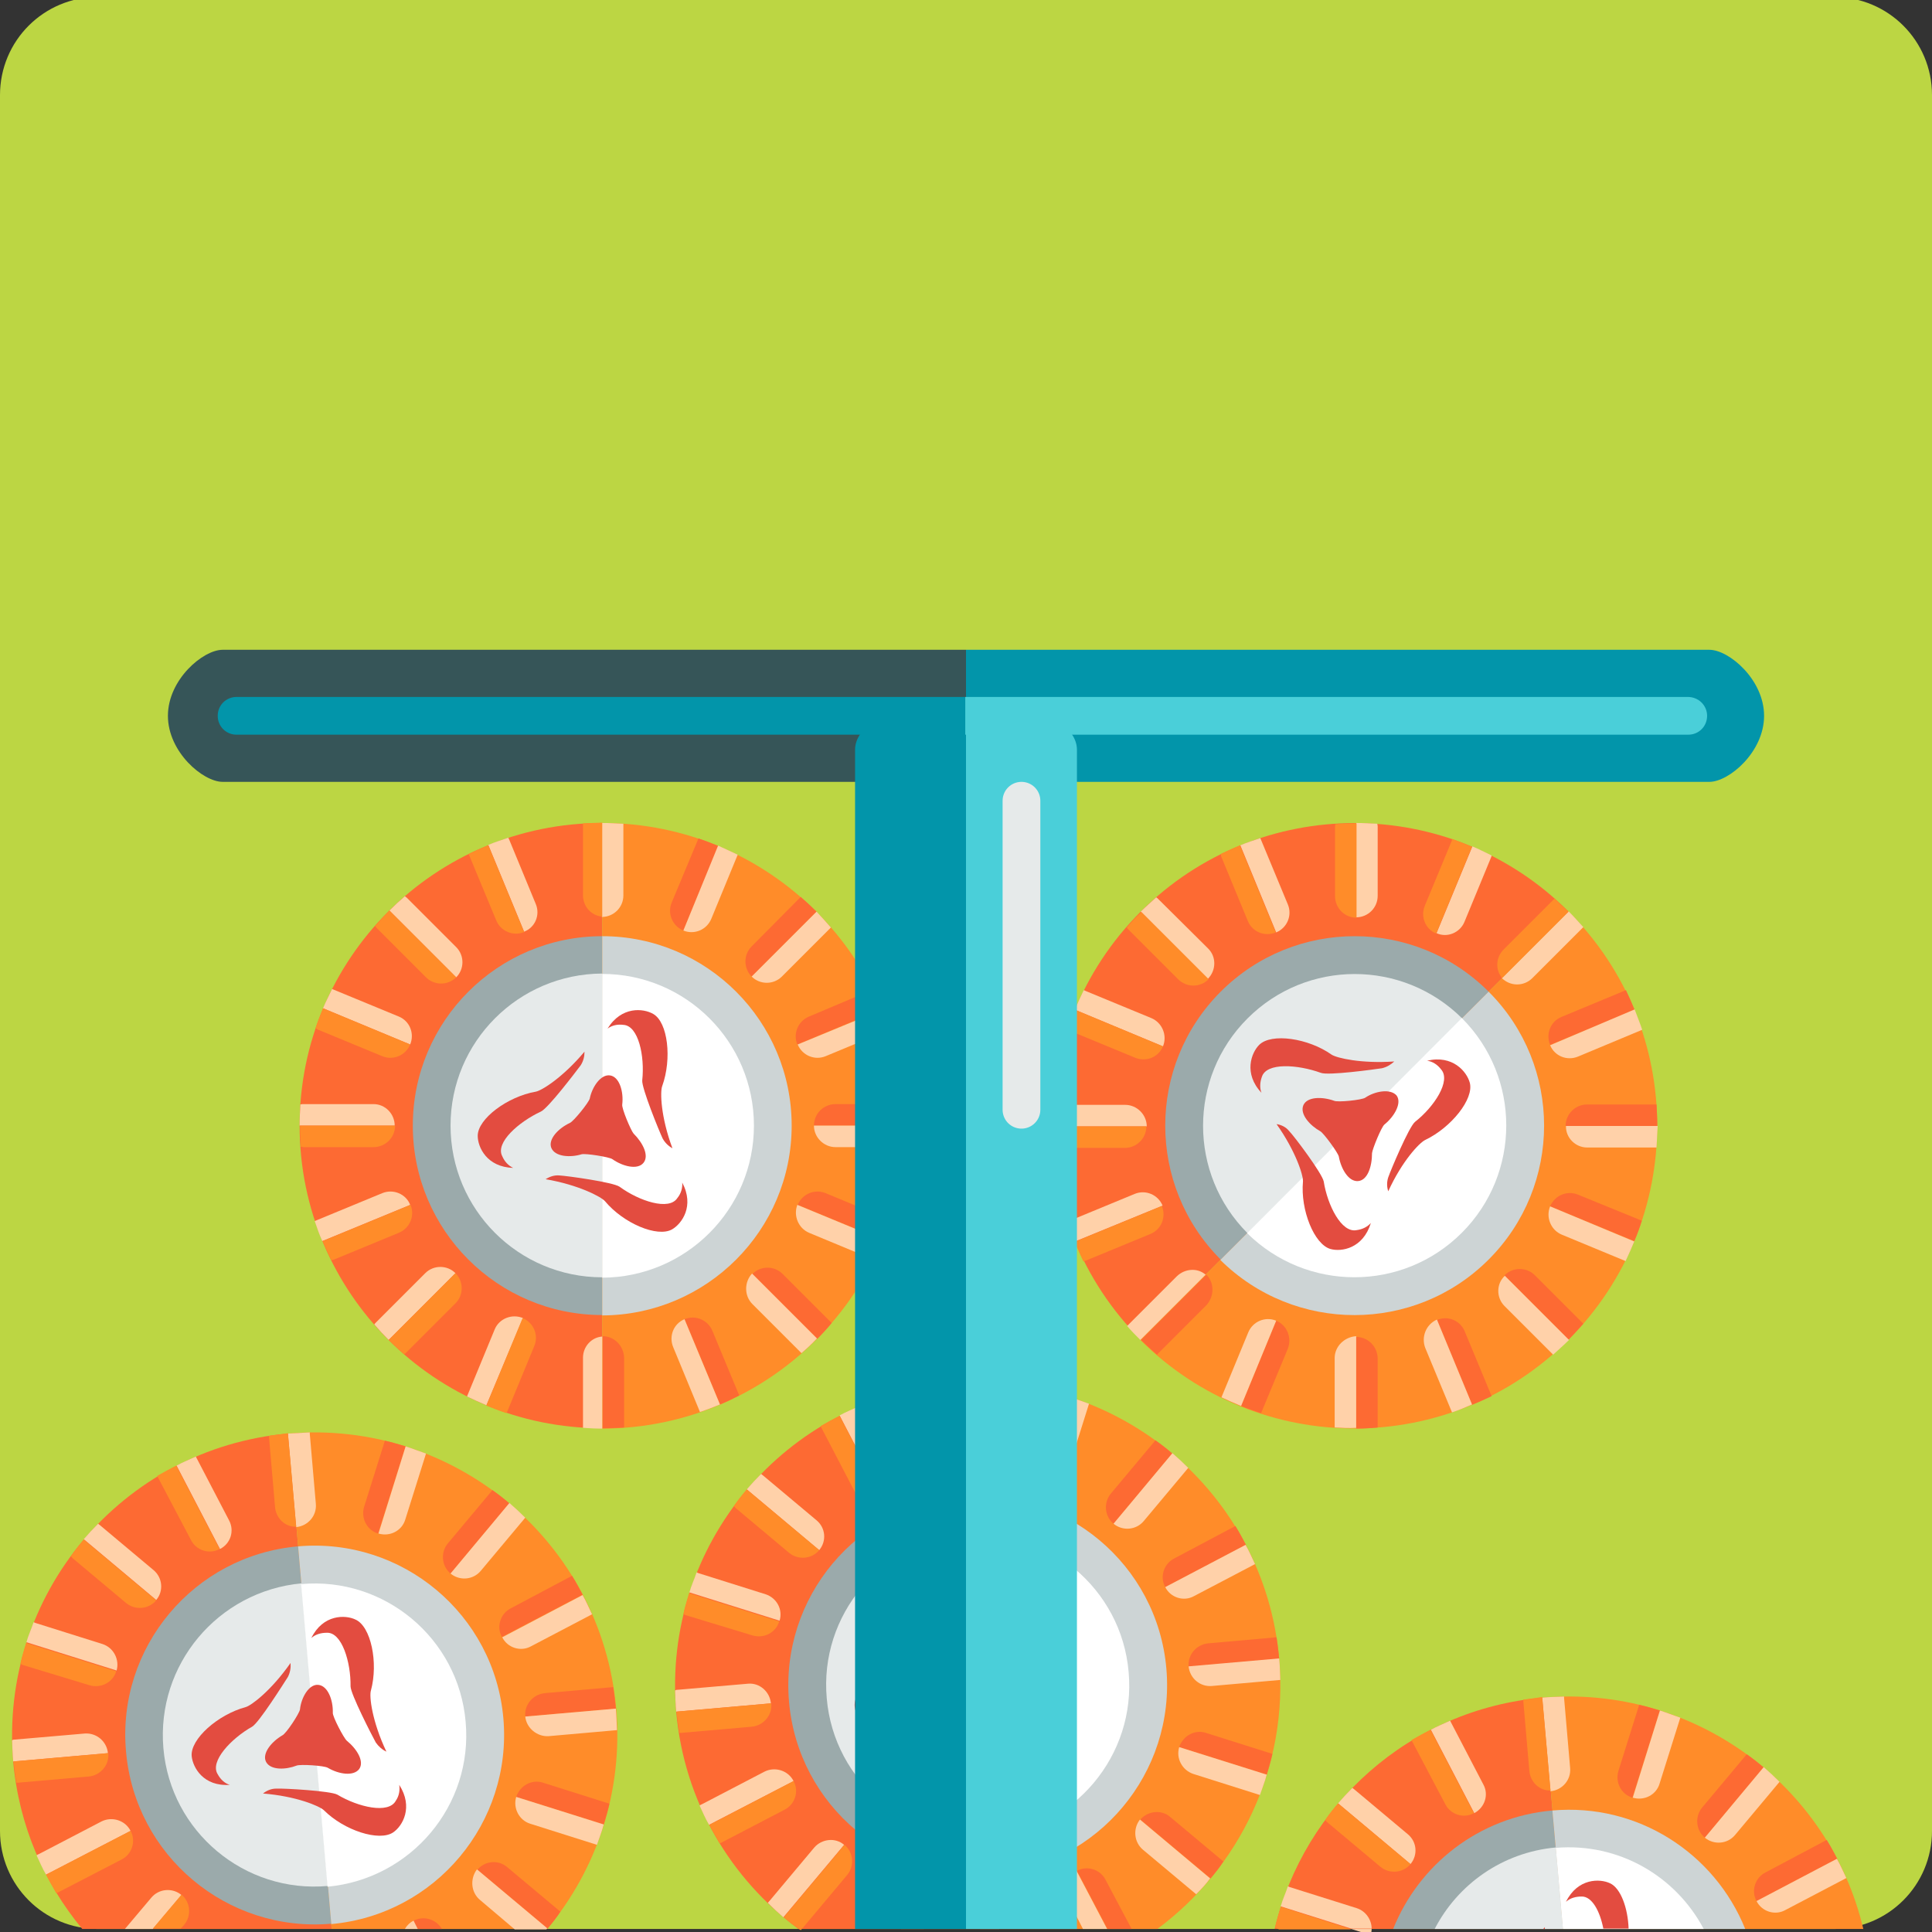 <?xml version="1.0" encoding="utf-8"?>
<!-- Generator: Adobe Illustrator 19.0.0, SVG Export Plug-In . SVG Version: 6.00 Build 0)  -->
<svg version="1.1" id="Layer_1" xmlns="http://www.w3.org/2000/svg" xmlns:xlink="http://www.w3.org/1999/xlink" x="0px" y="0px"
	 viewBox="96 11 512 512" style="enable-background:new 96 11 512 512;" xml:space="preserve">
<rect x="96" y="11" width="512" height="512" fill="#333333" stroke="none"/>
<style type="text/css">
	.st0{fill:#BCD643;}
	.st1{fill:#FD6A33;}
	.st2{fill:#FF8C29;}
	.st3{fill:#9BAAAB;}
	.st4{fill:#CDD4D5;}
	.st5{fill:#E6EAEA;}
	.st6{fill:#FFFFFF;}
	.st7{fill:#FFD1A9;}
	.st8{fill:#E34C40;}
	.st9{fill:#365558;}
	.st10{fill:#0295AA;}
	.st11{fill:#4ACFD9;}
	.st12{fill:none;stroke:#E6EAEA;stroke-width:10;stroke-linecap:round;stroke-linejoin:round;stroke-miterlimit:10;}
</style>
<path class="st0" d="M582,10.2H352v512h230c14.4,0,26-11.6,26-26v-460C608,21.8,596.4,10.2,582,10.2z"/>
<path class="st0" d="M122,10.2c-14.4,0-26,11.6-26,26v460c0,14.4,11.6,26,26,26h230v-512H122z"/>
<g>
	<path class="st1" d="M175.4,309.3c0,44.3,35.9,80.2,80.2,80.2V229.1C211.3,229.1,175.4,265,175.4,309.3z"/>
	<path class="st2" d="M335.8,309.3c0-44.3-35.9-80.2-80.2-80.2v160.5C299.9,389.5,335.8,353.6,335.8,309.3z"/>
	<path class="st3" d="M205.4,309.3c0,27.7,22.5,50.2,50.2,50.2V259.1C227.9,259.1,205.4,281.6,205.4,309.3z"/>
	<path class="st4" d="M305.8,309.3c0-27.7-22.5-50.2-50.2-50.2v100.5C283.3,359.5,305.8,337,305.8,309.3z"/>
	<path class="st5" d="M215.4,309.3c0,22.2,18,40.2,40.2,40.2V269C233.4,269.1,215.4,287.1,215.4,309.3z"/>
	<path class="st6" d="M295.8,309.3c0-22.2-18-40.2-40.2-40.2v80.5C277.8,349.5,295.8,331.5,295.8,309.3z"/>
	<path class="st7" d="M255.5,229.1V254c3.1,0,5.7-2.5,5.7-5.7v-18.6c0-0.2,0-0.3,0-0.4C259.3,229.2,257.4,229.1,255.5,229.1z"/>
	<path class="st2" d="M250.5,229.2c0,0.2,0,0.4,0,0.5v18.6c0,2.9,2.2,5.4,5.1,5.6V229C253.9,229.1,252.2,229.1,250.5,229.2z"/>
	<path class="st1" d="M255.7,365.1v24.4c1.9,0,3.8-0.1,5.7-0.2v-18.5C261.3,367.7,258.8,365.1,255.7,365.1z"/>
	<path class="st7" d="M250.5,370.8v18.6c1.7,0.1,3.4,0.2,5.1,0.2v-24.4C252.7,365.4,250.5,367.9,250.5,370.8z"/>
	<path class="st7" d="M195,303.6h-18.6c-0.3,0-0.5,0-0.8,0.1c-0.1,1.9-0.2,3.7-0.2,5.6h25.2C200.6,306.2,198.1,303.6,195,303.6z"/>
	<path class="st2" d="M195,315c3.1,0,5.7-2.5,5.7-5.7h-25.2c0,1.9,0.1,3.8,0.2,5.6c0.3,0,0.5,0.1,0.8,0.1H195z"/>
	<path class="st1" d="M317.4,303.6c-3.1,0-5.7,2.5-5.7,5.7h24.1l0,0c0-1.9-0.1-3.8-0.2-5.7H317.4z"/>
	<path class="st7" d="M317.4,315h18.2c0.1-1.9,0.2-3.8,0.2-5.7h-24.1C311.7,312.4,314.3,315,317.4,315z"/>
	<path class="st7" d="M216.9,262l-13.1-13.1c-0.1-0.1-0.3-0.2-0.5-0.4c-1.4,1.2-2.8,2.5-4.1,3.8l17.7,17.7
		C219.1,267.8,219.1,264.2,216.9,262z"/>
	<path class="st2" d="M208.9,270c2.2,2.2,5.8,2.2,8,0l-17.7-17.7c-1.3,1.3-2.6,2.7-3.8,4.1c0.1,0.2,0.3,0.3,0.4,0.5L208.9,270z"/>
	<path class="st1" d="M295.4,348.6l17.2,17.2c1.3-1.3,2.6-2.7,3.8-4.2l-13-13C301.2,346.4,297.6,346.4,295.4,348.6z"/>
	<path class="st7" d="M295.4,356.6l13,13c1.4-1.2,2.8-2.5,4.1-3.9l-17.2-17.2C293.2,350.8,293.2,354.4,295.4,356.6z"/>
	<path class="st7" d="M208.7,348.4l-13.1,13.1c-0.2,0.2-0.3,0.3-0.4,0.5c1.2,1.4,2.5,2.8,3.8,4.1l17.7-17.7
		C214.5,346.2,210.9,346.2,208.7,348.4z"/>
	<path class="st2" d="M216.7,356.4c2.2-2.2,2.2-5.8,0-8L199,366.1c1.3,1.3,2.7,2.6,4.1,3.8c0.2-0.1,0.3-0.2,0.5-0.4L216.7,356.4z"/>
	<path class="st1" d="M295.2,261.8c-2.2,2.2-2.2,5.8,0,8l17.2-17.2c-1.3-1.3-2.7-2.6-4.2-3.9L295.2,261.8z"/>
	<path class="st7" d="M295.2,269.8c2.2,2.2,5.8,2.2,8,0l13-13c-1.2-1.4-2.5-2.8-3.8-4.2L295.2,269.8z"/>
	<path class="st7" d="M238,250.6l-7.1-17.2c-0.1-0.1-0.1-0.3-0.2-0.4c-1.8,0.6-3.6,1.2-5.3,1.9l9.5,23
		C237.8,256.8,239.2,253.5,238,250.6z"/>
	<path class="st2" d="M227.5,254.9c1.2,2.9,4.5,4.3,7.4,3.1l-9.5-23c-1.7,0.7-3.5,1.5-5.2,2.3c0,0.2,0.1,0.3,0.2,0.5L227.5,254.9z"
		/>
	<path class="st1" d="M277.4,360.6l9.4,22.6c1.7-0.7,3.5-1.6,5.1-2.4l-7.1-17.1C283.6,360.8,280.3,359.4,277.4,360.6z"/>
	<path class="st7" d="M274.4,368l7.1,17.2l0,0c1.8-0.6,3.6-1.3,5.3-2l-9.4-22.6C274.5,361.8,273.2,365.1,274.4,368z"/>
	<path class="st7" d="M197.3,327.2l-17.2,7.1c-0.2,0.1-0.5,0.2-0.7,0.3c0.6,1.8,1.2,3.5,2,5.3l23.3-9.6
		C203.6,327.4,200.2,326,197.3,327.2z"/>
	<path class="st2" d="M201.7,337.7c2.9-1.2,4.3-4.5,3.1-7.4l-23.3,9.6c0.7,1.7,1.5,3.4,2.3,5.1c0.2-0.1,0.5-0.1,0.7-0.2L201.7,337.7
		z"/>
	<path class="st1" d="M310.4,280.4c-2.9,1.2-4.3,4.5-3.1,7.4l22.3-9.3c-0.7-1.8-1.5-3.5-2.4-5.2L310.4,280.4z"/>
	<path class="st7" d="M307.4,287.8c1.2,2.9,4.5,4.3,7.4,3.1l16.9-7c-0.6-1.8-1.3-3.6-2-5.3L307.4,287.8z"/>
	<path class="st7" d="M201.7,280.4l-17.2-7.1c-0.2-0.1-0.3-0.1-0.5-0.2c-0.8,1.7-1.7,3.4-2.4,5.1l23.1,9.6
		C205.9,284.9,204.6,281.6,201.7,280.4z"/>
	<path class="st2" d="M197.3,290.9c2.9,1.2,6.2-0.2,7.4-3.1l-23.1-9.6c-0.7,1.7-1.4,3.5-2,5.3c0.2,0.1,0.3,0.2,0.5,0.3L197.3,290.9z
		"/>
	<path class="st1" d="M307.4,330.3l22.5,9.3c0.7-1.7,1.4-3.5,2-5.3l-17.1-7.1C311.9,326,308.6,327.4,307.4,330.3z"/>
	<path class="st7" d="M310.4,337.7l17.1,7.1c0.8-1.7,1.6-3.4,2.3-5.2l-22.5-9.3C306.2,333.2,307.6,336.5,310.4,337.7z"/>
	<path class="st7" d="M227.1,363.3l-7.1,17.2c-0.1,0.2-0.2,0.4-0.2,0.6c1.7,0.8,3.4,1.6,5.1,2.3l9.7-23.1
		C231.7,359.1,228.3,360.4,227.1,363.3z"/>
	<path class="st2" d="M237.6,367.7c1.2-2.9-0.2-6.2-3.1-7.4l-9.6,23.2c1.7,0.7,3.5,1.4,5.3,2c0.1-0.2,0.2-0.4,0.3-0.6L237.6,367.7z"
		/>
	<path class="st1" d="M274,250.2c-1.2,2.9,0.2,6.2,3.1,7.4l9.3-22.4c-1.7-0.7-3.5-1.4-5.3-2L274,250.2z"/>
	<path class="st7" d="M277.1,257.6c2.9,1.2,6.2-0.2,7.4-3.1l7-17c-1.7-0.8-3.4-1.6-5.2-2.4L277.1,257.6z"/>
	<g>
		<path id="XMLID_4_" class="st8" d="M250.1,316.9c1-0.3,7.4,0.7,8.2,1.3c2.7,1.9,6.6,2.9,8.2,1s-0.1-5.3-2.6-7.8
			c-0.7-0.8-3.2-6.7-3-7.7c0.4-3.3-0.7-7.3-3.2-7.7c-2.5-0.4-4.8,3.1-5.4,6.1c-0.2,1-4.3,6.1-5.3,6.5c-3,1.4-5.8,4.3-4.9,6.6
			C243.1,317.6,247.2,317.8,250.1,316.9z"/>
		<path id="XMLID_3_" class="st8" d="M261.2,282.6c4,0.2,5.7,8.3,5,14.7c-0.2,2,4.5,13.5,5.4,15.4c0.6,1.1,1.5,2,2.6,2.6
			c-3.1-8.3-3.3-15-2.7-16.5c2.6-7.2,1.5-16.9-2.4-19.1c-2.6-1.5-8.4-2.1-12.1,3.9C258.2,282.7,259.7,282.4,261.2,282.6z"/>
		<path id="XMLID_2_" class="st8" d="M229.1,317.4c-1.9-3.6,4.4-9.1,10.2-11.8c1.9-0.8,9.4-10.7,10.6-12.3c0.7-1.1,1-2.3,1-3.6
			c-5.7,6.8-11.3,10.3-12.9,10.6c-7.5,1.3-15.4,7.2-15.4,11.7c0,3,2.4,8.3,9.4,8.5C230.7,319.9,229.7,318.8,229.1,317.4z"/>
		<path id="XMLID_1_" class="st8" d="M275.5,328.5c-2.2,3.4-10.1,0.8-15.3-3c-1.7-1.2-14-2.9-16-3c-1.3-0.1-2.5,0.3-3.6,1
			c8.7,1.5,14.6,4.6,15.7,5.8c4.9,5.9,13.9,9.7,17.8,7.5c2.6-1.5,6-6.2,2.7-12.4C276.9,325.8,276.5,327.3,275.5,328.5z"/>
	</g>
</g>
<g>
	<path class="st1" d="M398.3,252.6c-31.3,31.3-31.3,82.1,0,113.4l113.4-113.4C480.4,221.3,429.6,221.3,398.3,252.6z"/>
	<path class="st2" d="M398.2,366.1c31.4,31.3,82.2,31.3,113.5-0.1s31.3-82.1,0-113.4L398.2,366.1z"/>
	<path class="st3" d="M419.5,273.8c-19.6,19.6-19.6,51.4,0,71l71-71C470.9,254.2,439.1,254.2,419.5,273.8z"/>
	<path class="st4" d="M419.4,344.9c19.7,19.5,51.5,19.5,71.1-0.1s19.6-51.4,0-71L419.4,344.9z"/>
	<path class="st5" d="M426.6,280.9c-15.7,15.7-15.7,41.2,0,56.9l56.9-56.9C467.7,265.2,442.3,265.2,426.6,280.9z"/>
	<path class="st6" d="M426.5,337.8c15.8,15.6,41.2,15.6,56.9-0.1c15.7-15.7,15.7-41.2,0-56.9L426.5,337.8z"/>
	<path class="st7" d="M494,270.2c2.2,2.2,5.8,2.3,8.1,0l13.2-13.2c0.1-0.1,0.2-0.2,0.3-0.3c-1.3-1.4-2.5-2.8-3.9-4.2L494,270.2z"/>
	<path class="st2" d="M507.7,249.4l-13.2,13.2c-2.1,2.1-2.3,5.4-0.4,7.6l17.6-17.6c-1.3-1.1-2.5-2.3-3.7-3.5
		C507.9,249.2,507.8,249.4,507.7,249.4z"/>
	<path class="st1" d="M398.4,366.1c1.3,1.3,2.8,2.6,4.2,3.9l13.1-13.1c2.1-2.3,2.2-5.9,0-8.1L398.4,366.1z"/>
	<path class="st7" d="M407.9,349.2l-13.2,13.2c1.1,1.3,2.3,2.5,3.5,3.7l17.3-17.3C413.3,346.9,410,347.2,407.9,349.2z"/>
	<path class="st7" d="M403,249.3c-0.2-0.2-0.4-0.4-0.6-0.5c-1.4,1.3-2.8,2.5-4.1,3.8l17.8,17.8c2.2-2.2,2.3-5.8,0.1-8L403,249.3z"/>
	<path class="st2" d="M394.6,256.8c0.2,0.2,0.3,0.4,0.5,0.6l13.1,13.1c2.2,2.2,5.8,2.3,8.1,0l-17.8-17.8
		C397,254,395.8,255.4,394.6,256.8z"/>
	<path class="st1" d="M494.7,349l17,17c1.3-1.3,2.6-2.8,3.9-4.2l-12.9-12.9C500.6,346.8,496.9,346.7,494.7,349z"/>
	<path class="st7" d="M494.7,357.1l12.9,12.9c1.4-1.3,2.8-2.5,4.2-3.9l-17-17C492.5,351.2,492.5,354.9,494.7,357.1z"/>
	<path class="st7" d="M455.4,229.1v25c3.1,0,5.7-2.5,5.7-5.7v-18.5c0-0.1-0.1-0.4-0.1-0.6C459.2,229.2,457.3,229.1,455.4,229.1z"/>
	<path class="st2" d="M449.8,230v18.5c0,3.1,2.5,5.7,5.7,5.7v-25c-1.8,0-3.7,0.1-5.6,0.2C449.8,229.6,449.9,229.8,449.8,230z"/>
	<path class="st1" d="M455.4,365.3v24.3c1.8,0,3.7-0.1,5.7-0.3v-18.4C461,367.8,458.5,365.3,455.4,365.3z"/>
	<path class="st7" d="M449.7,370.9v18.4c1.8,0.1,3.7,0.2,5.7,0.1v-24.3C452.3,365.3,449.7,367.8,449.7,370.9z"/>
	<path class="st7" d="M394.2,303.8h-18.5c-0.3,0-0.4,0-0.6,0.1c-0.1,1.8-0.2,3.7-0.2,5.6h25C399.9,306.4,397.3,303.8,394.2,303.8z"
		/>
	<path class="st2" d="M375,315.1c0.2,0.1,0.4,0.1,0.6,0.1h18.5c3.1,0,5.7-2.5,5.7-5.7h-25C374.8,311.3,374.9,313.2,375,315.1z"/>
	<path class="st1" d="M516.6,303.7c-3.1,0-5.7,2.5-5.7,5.7h24.3c0-1.8-0.1-3.7-0.2-5.7H516.6z"/>
	<path class="st7" d="M516.6,315.1H535c0.1-1.8,0.2-3.7,0.3-5.7H511C510.9,312.5,513.5,315.1,516.6,315.1z"/>
	<path class="st7" d="M476.7,258.3c2.8,1.3,6.2-0.1,7.4-3l7.1-17.2c0-0.1,0.1-0.3,0.1-0.4c-1.7-0.8-3.4-1.7-5.1-2.4L476.7,258.3z"/>
	<path class="st2" d="M480.7,233.9l-7.1,17.1c-1.2,2.9,0.1,6.2,3,7.4l9.5-23c-1.7-0.7-3.5-1.4-5.3-2.1
		C480.8,233.5,480.8,233.7,480.7,233.9z"/>
	<path class="st1" d="M434.2,361l-9.3,22.6c1.7,0.7,3.6,1.3,5.3,1.9l7.1-17.1C438.4,365.5,437.1,362.2,434.2,361z"/>
	<path class="st7" d="M426.8,364.1l-7.1,17.2c1.7,0.8,3.5,1.6,5.2,2.3l9.3-22.6C431.3,359.8,428,361.2,426.8,364.1z"/>
	<path class="st7" d="M401.1,280.8l-17.2-7.1c-0.2-0.1-0.5-0.2-0.7-0.3c-0.8,1.7-1.6,3.3-2.3,5.2l23.3,9.7
		C405.4,285.4,404,282,401.1,280.8z"/>
	<path class="st2" d="M379,283.8c0.2,0.1,0.4,0.3,0.6,0.4l17.2,7.1c2.9,1.2,6.2-0.1,7.4-3l-23.3-9.7
		C380.3,280.3,379.6,282,379,283.8z"/>
	<path class="st1" d="M506.8,330.7l22.3,9.2c0.8-1.8,1.4-3.5,2-5.4l-16.9-6.9C511.3,326.4,508,327.8,506.8,330.7z"/>
	<path class="st7" d="M509.9,338.2l16.9,7c0.8-1.7,1.6-3.5,2.3-5.2l-22.3-9.3C505.6,333.6,507,337,509.9,338.2z"/>
	<path class="st7" d="M430.2,233.6c-0.1-0.2-0.1-0.3-0.2-0.5c-1.8,0.6-3.6,1.2-5.3,1.9l9.5,23.1c2.9-1.2,4.3-4.5,3.1-7.4
		L430.2,233.6z"/>
	<path class="st2" d="M419.5,237.3c0.1,0.2,0.1,0.4,0.1,0.6l7.1,17.2c1.2,2.9,4.5,4.2,7.4,3l-9.5-23.1
		C423,235.7,421.2,236.5,419.5,237.3z"/>
	<path class="st1" d="M476.8,360.8l9.3,22.5c1.7-0.7,3.5-1.5,5.2-2.3l-7.1-17.1C483,360.9,479.7,359.6,476.8,360.8z"/>
	<path class="st7" d="M473.7,368.2l7.1,17.1c1.8-0.6,3.5-1.3,5.3-2.1l-9.3-22.5C473.9,362,472.6,365.3,473.7,368.2z"/>
	<path class="st7" d="M396.7,327.4l-17.2,7.1c-0.2,0.1-0.4,0.1-0.6,0.3c0.6,1.8,1.3,3.5,2,5.2l23.2-9.5
		C402.9,327.6,399.6,326.2,396.7,327.4z"/>
	<path class="st2" d="M380.8,340.1c0.7,1.7,1.5,3.5,2.3,5.2c0.2-0.1,0.4-0.1,0.6-0.2l17.2-7.1c2.9-1.2,4.2-4.5,3-7.4L380.8,340.1z"
		/>
	<path class="st1" d="M509.8,280.5c-2.9,1.2-4.2,4.5-3,7.4l22.4-9.3c-0.7-1.7-1.5-3.5-2.3-5.2L509.8,280.5z"/>
	<path class="st7" d="M506.8,288c1.2,2.9,4.5,4.2,7.4,3l17-7.1c-0.6-1.8-1.3-3.5-2-5.4L506.8,288z"/>
	<g>
		<path class="st8" d="M457.8,301.9c-0.8,0.6-7.4,1.3-8.3,0.8c-3.1-1.1-7.1-1.1-8.1,1.2c-1,2.4,1.8,5.4,4.5,6.9
			c0.9,0.5,4.7,5.7,4.9,6.7c0.6,3.3,2.6,6.7,5.1,6.5s3.7-3.8,3.7-7.4c0.1-1.1,2.5-7,3.3-7.6c2.6-2.1,4.7-5.7,3.2-7.7
			C464.4,299.4,460.3,300.2,457.8,301.9z"/>
		<path class="st8" d="M474.2,292.1c1.5,0.2,2.8,1.1,3.7,2.3c2.7,3-1.8,9.9-6.9,13.9c-1.6,1.3-6.4,12.7-7.1,14.7
			c-0.4,1.2-0.4,2.5,0,3.7c3.7-8.1,8.3-12.9,9.8-13.6c6.9-3.3,13-10.9,11.8-15.2C484.7,295,481,290.5,474.2,292.1z"/>
		<path class="st8" d="M448.9,290.5c-6.2-4.4-16-5.8-19.2-2.6c-2.1,2.1-4.2,7.6,0.6,12.7c-0.5-1.3-0.4-2.8,0.1-4.2
			c1.2-3.9,9.5-3.3,15.6-1.1c1.9,0.8,14.2-0.9,16.2-1.2c1.3-0.3,2.3-0.9,3.3-1.8C456.7,292.9,450.3,291.4,448.9,290.5z"/>
		<path class="st8" d="M455.5,337c-4,0.8-7.7-6.6-8.7-12.9c-0.4-2.1-7.8-12-9.2-13.4c-0.8-1-2-1.6-3.3-1.8c5.1,7.2,7.1,13.6,7,15.2
			c-0.7,7.6,3,16.7,7.3,17.9c2.9,0.8,8.6-0.1,10.7-6.9C458.4,336.1,457.1,336.8,455.5,337z"/>
	</g>
</g>
<path class="st1" d="M348.1,377.7c-44.1,3.9-76.7,42.8-72.9,86.9c2.1,23.9,14.5,44.4,32.4,57.6h53.2L348.1,377.7z"/>
<path class="st2" d="M435,450.6c-3.9-44.1-42.8-76.7-86.9-72.9l12.7,144.5h41.9C424.4,506.1,437.5,479.5,435,450.6z"/>
<path class="st3" d="M305.1,462c2.4,27.6,26.8,48,54.4,45.6l-8.8-100C323.1,410,302.7,434.4,305.1,462z"/>
<path class="st4" d="M405.1,453.2c-2.4-27.6-26.8-48-54.4-45.6l8.8,100.1C387.1,505.2,407.5,480.8,405.1,453.2z"/>
<path class="st5" d="M315.1,461.1c1.9,22.1,21.5,38.5,43.6,36.5l-7-80.2C329.5,419.5,313.1,439,315.1,461.1z"/>
<path class="st6" d="M395.1,454.1c-1.9-22.1-21.5-38.5-43.6-36.5l7,80.2C380.7,495.7,397.1,476.2,395.1,454.1z"/>
<path class="st7" d="M348,377.7l2.2,24.8c3.1-0.3,5.5-3,5.2-6.2l-1.6-18.5c0-0.2,0-0.3,0-0.4C351.8,377.5,349.9,377.5,348,377.7z"/>
<path class="st2" d="M343,378.2c0,0.2,0,0.4,0,0.5l1.6,18.5c0.3,2.9,2.7,5.2,5.6,5.1l-2.2-24.8C346.4,377.8,344.7,378,343,378.2z"/>
<path class="st1" d="M366.3,518.3c-0.4-3.1-3.1-5.5-6.2-5.2l0.8,9h5.7L366.3,518.3z"/>
<path class="st7" d="M360,513.3c-2.9,0.5-4.8,3.1-4.6,6l0.3,2.9h5.1L360,513.3z"/>
<path class="st7" d="M294.2,457.2l-18.5,1.6c-0.3,0-0.5,0-0.8,0.2c0.1,1.9,0.1,3.7,0.3,5.6l25.1-2.2
	C300,459.3,297.3,456.9,294.2,457.2z"/>
<path class="st2" d="M295.2,468.6c3.1-0.3,5.5-3,5.2-6.2l-25.1,2.2c0.2,1.9,0.4,3.8,0.7,5.6c0.3,0,0.5,0.1,0.8,0L295.2,468.6z"/>
<path class="st1" d="M416.2,446.5c-3.1,0.3-5.5,3-5.2,6.2l24-2.1l0,0c-0.2-1.9-0.4-3.8-0.7-5.7L416.2,446.5z"/>
<path class="st7" d="M417.2,457.8l18.1-1.6c-0.1-1.9-0.1-3.8-0.3-5.7l-24,2.1C411.3,455.8,414.1,458.1,417.2,457.8z"/>
<path class="st7" d="M312.4,413.9L298.2,402c-0.1-0.1-0.3-0.2-0.5-0.4c-1.3,1.3-2.6,2.7-3.8,4.1l19.2,16.1
	C315.1,419.4,314.8,415.9,312.4,413.9z"/>
<path class="st2" d="M305.1,422.5c2.4,2,6,1.7,8-0.7l-19.2-16.1c-1.2,1.4-2.4,2.9-3.4,4.4c0.1,0.2,0.3,0.3,0.4,0.5L305.1,422.5z"/>
<path class="st1" d="M398.2,493.2l18.6,15.6c1.2-1.4,2.4-2.9,3.4-4.5l-14.1-11.8C403.8,490.5,400.2,490.9,398.2,493.2z"/>
<path class="st7" d="M398.9,501.2L413,513c1.3-1.3,2.6-2.7,3.7-4.2l-18.6-15.6C396.2,495.6,396.5,499.2,398.9,501.2z"/>
<path class="st7" d="M311.8,500.6l-11.9,14.2c-0.2,0.2-0.3,0.3-0.4,0.5c1.3,1.3,2.7,2.6,4.1,3.8l16.1-19.2
	C317.4,497.9,313.8,498.3,311.8,500.6z"/>
<path class="st2" d="M308.6,522.1l11.9-14.2c2-2.4,1.7-6-0.7-8l-16.1,19.2c1.3,1.1,2.6,2.1,4,3.1L308.6,522.1
	C308.5,522.2,308.5,522.1,308.6,522.1z"/>
<path class="st2" d="M308.5,522.2h-0.8c0.2,0.1,0.3,0.2,0.5,0.3C308.3,522.5,308.4,522.3,308.5,522.2z"/>
<path class="st1" d="M390.4,406.8c-2,2.4-1.7,6,0.7,8l15.6-18.6c-1.4-1.2-2.9-2.4-4.5-3.5L390.4,406.8z"/>
<path class="st7" d="M391.1,414.8c2.4,2,6,1.7,8-0.7l11.8-14.1c-1.3-1.3-2.7-2.6-4.2-3.9L391.1,414.8z"/>
<path class="st7" d="M332.4,400.6l-8.6-16.5c-0.1-0.1-0.1-0.3-0.2-0.4c-1.7,0.8-3.5,1.5-5.1,2.4l11.5,22.1
	C332.8,406.8,333.9,403.4,332.4,400.6z"/>
<path class="st2" d="M322.3,405.9c1.4,2.8,4.9,3.9,7.6,2.4l-11.4-22.1c-1.6,0.8-3.4,1.8-5,2.7c0,0.2,0.1,0.3,0.2,0.5L322.3,405.9z"
	/>
<path class="st1" d="M389,509.2c-1.4-2.8-4.9-3.9-7.6-2.4l8.1,15.4h6.4L389,509.2z"/>
<path class="st7" d="M381.3,506.8c-2.8,1.4-3.8,4.9-2.3,7.6l4,7.8h6.4L381.3,506.8z"/>
<path class="st7" d="M298.6,480.5l-16.5,8.6c-0.2,0.1-0.5,0.2-0.7,0.4c0.8,1.7,1.5,3.4,2.5,5.1l22.4-11.6
	C304.9,480.2,301.4,479.1,298.6,480.5z"/>
<path class="st2" d="M303.9,490.6c2.8-1.4,3.9-4.9,2.4-7.6L284,494.6c0.8,1.6,1.8,3.3,2.7,4.9c0.2-0.1,0.5-0.1,0.7-0.3L303.9,490.6z
	"/>
<path class="st1" d="M407.2,424c-2.8,1.4-3.9,4.9-2.4,7.6l21.4-11.2c-0.9-1.7-1.8-3.4-2.8-5L407.2,424z"/>
<path class="st7" d="M404.8,431.6c1.4,2.8,4.9,3.9,7.6,2.4l16.2-8.5c-0.8-1.7-1.6-3.5-2.5-5.1L404.8,431.6z"/>
<path class="st7" d="M298.9,433.5l-17.8-5.6c-0.2-0.1-0.3-0.1-0.5-0.2c-0.6,1.8-1.4,3.5-1.9,5.3l23.9,7.5
	C303.5,437.6,301.9,434.5,298.9,433.5z"/>
<path class="st2" d="M295.4,444.4c3,0.9,6.2-0.7,7.1-3.7l-23.9-7.5c-0.5,1.8-1.1,3.6-1.5,5.5c0.2,0.1,0.3,0.2,0.5,0.3L295.4,444.4z"
	/>
<path class="st1" d="M408.5,474l23.2,7.3c0.5-1.8,1.1-3.6,1.5-5.5l-17.7-5.6C412.6,469.3,409.5,471,408.5,474z"/>
<path class="st7" d="M412.2,481.1l17.7,5.6c0.6-1.8,1.3-3.5,1.8-5.4l-23.2-7.3C407.6,477,409.3,480.1,412.2,481.1z"/>
<path class="st7" d="M338.6,510.2c-3-0.9-6.3,0.7-7.2,3.6l-2.6,8.3h6L338.6,510.2z"/>
<path class="st2" d="M342.3,517.3c0.9-3-0.7-6.2-3.7-7.1l-3.8,12h6L342.3,517.3z"/>
<path class="st1" d="M368.3,397.1c-0.9,3,0.7,6.2,3.7,7.1l7.3-23.1c-1.8-0.5-3.6-1.1-5.5-1.5L368.3,397.1z"/>
<path class="st7" d="M372,404.2c3,0.9,6.2-0.7,7.1-3.7l5.5-17.5c-1.8-0.6-3.5-1.3-5.4-1.9L372,404.2z"/>
<g>
	<path id="XMLID_12_" class="st8" d="M350.3,465.6c1-0.4,7.4,0,8.3,0.6c2.9,1.7,6.8,2.3,8.3,0.3c1.4-2-0.6-5.3-3.3-7.5
		c-0.8-0.7-3.8-6.4-3.7-7.4c0.1-3.3-1.3-7.2-3.9-7.4s-4.5,3.5-4.8,6.5c-0.1,1-3.7,6.5-4.7,6.9c-2.9,1.7-5.4,4.8-4.3,7
		C343.4,466.9,347.5,466.8,350.3,465.6z"/>
	<path id="XMLID_11_" class="st8" d="M358.3,430.5c4-0.2,6.4,7.8,6.3,14.2c0,2,5.7,13.1,6.7,14.9c0.7,1,1.7,1.9,2.8,2.4
		c-3.8-8-4.6-14.7-4.1-16.2c2-7.4,0-17-4.1-18.8c-2.7-1.3-8.6-1.4-11.7,4.9C355.4,430.9,356.8,430.4,358.3,430.5z"/>
	<path id="XMLID_10_" class="st8" d="M329.4,468c-2.2-3.4,3.6-9.5,9.1-12.6c1.8-1,8.4-11.5,9.5-13.2c0.6-1.2,0.8-2.4,0.7-3.7
		c-5.1,7.3-10.4,11.3-11.9,11.7c-7.4,2-14.7,8.5-14.3,13c0.3,3,3.1,8.1,10.1,7.6C331.2,470.3,330.1,469.3,329.4,468z"/>
	<path id="XMLID_9_" class="st8" d="M376.6,475c-1.9,3.6-10,1.7-15.5-1.6c-1.8-1-14.2-1.7-16.2-1.6c-1.3,0-2.5,0.5-3.5,1.3
		c8.8,0.7,14.9,3.3,16.1,4.4c5.4,5.4,14.7,8.4,18.4,5.9c2.5-1.7,5.4-6.7,1.6-12.6C377.8,472.2,377.5,473.7,376.6,475z"/>
</g>
<path class="st9" d="M155,183.2c-5.2,0-14.5,7.9-14.5,17.5s9.3,17.5,14.5,17.5h197v-35H155z"/>
<path class="st10" d="M563.5,200.7c0-9.6-9.3-17.5-14.5-17.5H352v35h197C554.2,218.2,563.5,210.3,563.5,200.7z"/>
<path class="st10" d="M352,199.2h-12.5c-9.3,0-16.9,4.7-16.9,10.5v312.5H352V199.2z"/>
<path class="st11" d="M381.4,209.7c0-5.8-7.6-10.5-16.9-10.5H352v323h29.4V209.7z"/>
<path class="st1" d="M172.4,390.9c-44.1,3.9-76.7,42.8-72.9,86.9c1.5,17,8.2,32.2,18.3,44.4h66.1L172.4,390.9z"/>
<path class="st2" d="M259.3,463.8c-3.9-44.1-42.8-76.7-86.9-72.9l11.5,131.3H241C254.1,506.5,261.2,485.8,259.3,463.8z"/>
<path class="st3" d="M129.4,475.2c2.4,27.6,26.8,48,54.4,45.6l-8.8-100C147.4,423.2,126.9,447.6,129.4,475.2z"/>
<path class="st4" d="M229.4,466.4c-2.4-27.6-26.8-48-54.4-45.6l8.8,100.1C211.4,518.4,231.8,494,229.4,466.4z"/>
<path class="st5" d="M139.3,474.3c1.9,22.1,21.5,38.5,43.6,36.5l-7-80.2C153.7,432.7,137.4,452.2,139.3,474.3z"/>
<path class="st6" d="M219.4,467.3c-1.9-22.1-21.5-38.5-43.6-36.5l7,80.2C205,508.9,221.4,489.4,219.4,467.3z"/>
<path class="st7" d="M172.3,390.9l2.2,24.8c3.1-0.3,5.5-3,5.2-6.2l-1.6-18.5c0-0.2,0-0.3,0-0.4C176.1,390.7,174.2,390.8,172.3,390.9
	z"/>
<path class="st2" d="M167.3,391.5c0,0.2,0,0.4,0,0.5l1.6,18.5c0.3,2.9,2.7,5.2,5.6,5.1l-2.2-24.8C170.7,391.1,169,391.2,167.3,391.5
	z"/>
<path class="st7" d="M118.5,470.4L100,472c-0.3,0-0.5,0-0.8,0.2c0.1,1.9,0.1,3.7,0.3,5.6l25.1-2.2
	C124.3,472.5,121.6,470.2,118.5,470.4z"/>
<path class="st2" d="M119.5,481.8c3.1-0.3,5.5-3,5.2-6.2l-25.1,2.2c0.2,1.9,0.4,3.8,0.7,5.6c0.3,0,0.5,0.1,0.8,0L119.5,481.8z"/>
<path class="st1" d="M240.4,459.7c-3.1,0.3-5.5,3-5.2,6.2l24-2.1l0,0c-0.2-1.9-0.4-3.8-0.7-5.7L240.4,459.7z"/>
<path class="st7" d="M241.4,471.1l18.1-1.6c-0.1-1.9-0.1-3.8-0.3-5.7l-24,2.1C235.5,469,238.4,471.3,241.4,471.1z"/>
<path class="st7" d="M136.7,427.1l-14.2-11.9c-0.1-0.1-0.3-0.2-0.5-0.4c-1.3,1.3-2.6,2.7-3.8,4.1l19.2,16.1
	C139.4,432.7,139.1,429.1,136.7,427.1z"/>
<path class="st2" d="M129.4,435.8c2.4,2,6,1.7,8-0.7L118.2,419c-1.2,1.4-2.4,2.9-3.4,4.4c0.1,0.2,0.3,0.3,0.4,0.5L129.4,435.8z"/>
<path class="st1" d="M222.5,506.5l18.6,15.6c1.2-1.4,2.4-2.9,3.4-4.5l-14.1-11.8C228.1,503.8,224.5,504.1,222.5,506.5z"/>
<path class="st7" d="M241,522l-18.6-15.6c-1.9,2.5-1.6,6.1,0.8,8.1l9.2,7.8h8.4C240.9,522.1,241,522.1,241,522z"/>
<path class="st7" d="M144.1,513.2c-2.4-2-6-1.7-8,0.7l-7,8.3h7.4L144.1,513.2z"/>
<path class="st2" d="M144.8,521.1c2-2.4,1.7-6-0.7-8l-7.6,9h7.4L144.8,521.1z"/>
<path class="st1" d="M214.7,420c-2,2.4-1.7,6,0.7,8l15.6-18.6c-1.4-1.2-2.9-2.4-4.5-3.5L214.7,420z"/>
<path class="st7" d="M215.4,428c2.4,2,6,1.7,8-0.7l11.8-14.1c-1.3-1.3-2.7-2.6-4.2-3.9L215.4,428z"/>
<path class="st7" d="M156.7,413.9l-8.6-16.5c-0.1-0.1-0.1-0.3-0.2-0.4c-1.7,0.8-3.5,1.5-5.1,2.4l11.5,22.1
	C157.1,420.1,158.2,416.7,156.7,413.9z"/>
<path class="st2" d="M146.6,419.1c1.4,2.8,4.9,3.9,7.6,2.4l-11.5-22.1c-1.6,0.8-3.4,1.8-5,2.7c0,0.2,0.1,0.3,0.2,0.5L146.6,419.1z"
	/>
<path class="st1" d="M205.6,520l1.1,2.2h6.4C211.6,519.6,208.3,518.6,205.6,520z"/>
<path class="st7" d="M205.6,520c-1,0.5-1.8,1.3-2.3,2.2h3.4L205.6,520z"/>
<path class="st7" d="M122.9,493.7l-16.5,8.6c-0.2,0.1-0.5,0.2-0.7,0.4c0.8,1.7,1.5,3.4,2.5,5.1l22.4-11.6
	C129.2,493.4,125.7,492.3,122.9,493.7z"/>
<path class="st2" d="M128.2,503.8c2.8-1.4,3.9-4.9,2.4-7.6l-22.4,11.6c0.8,1.6,1.8,3.3,2.7,4.9c0.2-0.1,0.5-0.1,0.7-0.3L128.2,503.8
	z"/>
<path class="st1" d="M231.4,437.2c-2.8,1.4-3.9,4.9-2.4,7.6l21.4-11.2c-0.9-1.7-1.8-3.4-2.8-5L231.4,437.2z"/>
<path class="st7" d="M229.1,444.9c1.4,2.8,4.9,3.9,7.6,2.4l16.2-8.5c-0.8-1.7-1.6-3.5-2.5-5.1L229.1,444.9z"/>
<path class="st7" d="M123.2,446.7l-17.8-5.6c-0.2-0.1-0.3-0.1-0.5-0.2c-0.6,1.8-1.4,3.5-1.9,5.3l23.9,7.5
	C127.7,450.9,126.2,447.7,123.2,446.7z"/>
<path class="st2" d="M119.7,457.6c3,0.9,6.2-0.7,7.1-3.7l-23.9-7.5c-0.5,1.8-1.1,3.6-1.5,5.5c0.2,0.1,0.3,0.2,0.5,0.3L119.7,457.6z"
	/>
<path class="st1" d="M232.8,487.2l23.2,7.3c0.5-1.8,1.1-3.6,1.5-5.5l-17.7-5.6C236.9,482.5,233.8,484.2,232.8,487.2z"/>
<path class="st7" d="M236.5,494.3l17.7,5.6c0.6-1.8,1.3-3.5,1.8-5.4l-23.2-7.3C231.9,490.2,233.6,493.4,236.5,494.3z"/>
<path class="st1" d="M192.5,410.3c-0.9,3,0.7,6.2,3.7,7.1l7.3-23.1c-1.8-0.5-3.6-1.1-5.5-1.5L192.5,410.3z"/>
<path class="st7" d="M196.3,417.4c3,0.9,6.2-0.7,7.1-3.7l5.5-17.5c-1.8-0.6-3.5-1.3-5.4-1.9L196.3,417.4z"/>
<g>
	<path id="XMLID_8_" class="st8" d="M174.6,478.9c1-0.4,7.4,0,8.3,0.6c2.9,1.7,6.8,2.3,8.3,0.3c1.4-2-0.6-5.3-3.3-7.5
		c-0.8-0.7-3.8-6.4-3.7-7.4c0.1-3.3-1.3-7.2-3.9-7.4c-2.5-0.2-4.5,3.5-4.8,6.5c-0.1,1-3.7,6.5-4.7,6.9c-2.9,1.7-5.4,4.8-4.3,7
		C167.7,480.2,171.8,480,174.6,478.9z"/>
	<path id="XMLID_7_" class="st8" d="M182.6,443.7c4-0.2,6.4,7.8,6.3,14.2c0,2,5.7,13.1,6.7,14.9c0.7,1,1.7,1.9,2.8,2.4
		c-3.8-8-4.6-14.7-4.1-16.2c2-7.4,0-17-4.1-18.8c-2.7-1.3-8.6-1.4-11.7,4.9C179.6,444.1,181.1,443.7,182.6,443.7z"/>
	<path id="XMLID_6_" class="st8" d="M153.7,481.2c-2.2-3.4,3.6-9.5,9.1-12.6c1.8-1,8.4-11.5,9.5-13.2c0.6-1.2,0.8-2.4,0.7-3.7
		c-5.1,7.3-10.4,11.3-11.9,11.7c-7.4,2-14.7,8.5-14.3,13c0.3,3,3.1,8.1,10.1,7.6C155.5,483.6,154.4,482.5,153.7,481.2z"/>
	<path id="XMLID_5_" class="st8" d="M200.9,488.2c-1.9,3.6-10,1.7-15.5-1.6c-1.8-1-14.2-1.7-16.2-1.6c-1.3,0-2.5,0.5-3.5,1.3
		c8.8,0.7,14.9,3.3,16.1,4.4c5.4,5.4,14.7,8.4,18.4,5.9c2.5-1.7,5.4-6.7,1.6-12.6C202,485.4,201.8,486.9,200.9,488.2z"/>
</g>
<path class="st1" d="M504.8,460.9c-35.3,3.1-63.2,28.6-71,61.3h76.4L504.8,460.9z"/>
<path class="st2" d="M504.8,460.9l5.4,61.3h79.6C580.8,484.1,544.9,457.4,504.8,460.9z"/>
<path class="st3" d="M507.4,490.8c-19.5,1.7-35.4,14.4-42.2,31.4h45L507.4,490.8z"/>
<path class="st4" d="M507.4,490.8l2.8,31.4h48.3C550.4,502.1,530,488.8,507.4,490.8z"/>
<path class="st5" d="M508.3,500.6c-14.2,1.3-26,9.8-32.1,21.6h34L508.3,500.6z"/>
<path class="st6" d="M508.3,500.7l1.9,21.5h37.3C540.1,508.2,525,499.3,508.3,500.7z"/>
<path class="st7" d="M504.7,460.9l2.2,24.8c3.1-0.3,5.5-3,5.2-6.2l-1.6-18.5c0-0.2,0-0.3,0-0.4C508.5,460.7,506.6,460.7,504.7,460.9
	z"/>
<path class="st2" d="M499.7,461.4c0,0.2,0,0.4,0,0.5l1.6,18.5c0.3,2.9,2.7,5.2,5.6,5.1l-2.2-24.8C503.1,461,501.4,461.2,499.7,461.4
	z"/>
<path class="st7" d="M469.1,497.1l-14.2-11.9c-0.1-0.1-0.3-0.2-0.5-0.4c-1.3,1.3-2.6,2.7-3.8,4.1l19.2,16.1
	C471.8,502.6,471.5,499.1,469.1,497.1z"/>
<path class="st2" d="M461.8,505.7c2.4,2,6,1.7,8-0.7l-19.2-16.1c-1.2,1.4-2.4,2.9-3.4,4.4c0.1,0.2,0.3,0.3,0.4,0.5L461.8,505.7z"/>
<path class="st1" d="M547.1,490c-2,2.4-1.7,6,0.7,8l15.6-18.6c-1.4-1.2-2.9-2.4-4.5-3.5L547.1,490z"/>
<path class="st7" d="M547.8,498c2.4,2,6,1.7,8-0.7l11.8-14.1c-1.3-1.3-2.7-2.6-4.2-3.9L547.8,498z"/>
<path class="st7" d="M489.1,483.9l-8.6-16.5c-0.1-0.1-0.1-0.3-0.2-0.4c-1.7,0.8-3.5,1.5-5.1,2.4l11.5,22.1
	C489.5,490,490.6,486.6,489.1,483.9z"/>
<path class="st2" d="M479,489.1c1.4,2.8,4.9,3.9,7.6,2.4l-11.5-22.1c-1.6,0.8-3.4,1.8-5,2.7c0,0.2,0.1,0.3,0.2,0.5L479,489.1z"/>
<path class="st1" d="M563.9,507.2c-2.8,1.4-3.9,4.9-2.4,7.6l21.4-11.2c-0.9-1.7-1.8-3.4-2.8-5L563.9,507.2z"/>
<path class="st7" d="M561.5,514.8c1.4,2.8,4.9,3.9,7.6,2.4l16.2-8.5c-0.8-1.7-1.6-3.5-2.5-5.1L561.5,514.8z"/>
<path class="st7" d="M455.6,516.7l-17.8-5.6c-0.2-0.1-0.3-0.1-0.5-0.2c-0.6,1.8-1.4,3.5-1.9,5.3l18.7,5.9h5.4
	C459.5,519.8,458,517.5,455.6,516.7z"/>
<path class="st7" d="M459.5,522.2h-5.4l5.1,1.6C459.4,523.3,459.5,522.7,459.5,522.2z"/>
<path class="st2" d="M435.4,516.3c-0.5,1.8-1.1,3.6-1.5,5.5c0.2,0.1,0.3,0.2,0.5,0.3l0.6,0.2h19.1L435.4,516.3z"/>
<path class="st1" d="M524.9,480.3c-0.9,3,0.7,6.2,3.7,7.1l7.3-23.1c-1.8-0.5-3.6-1.1-5.5-1.5L524.9,480.3z"/>
<path class="st7" d="M528.7,487.4c3,0.9,6.2-0.7,7.1-3.7l5.5-17.5c-1.8-0.6-3.5-1.3-5.4-1.9L528.7,487.4z"/>
<path class="st8" d="M522.7,510.1c-2.7-1.3-8.6-1.4-11.7,4.9c1.1-1,2.6-1.4,4.1-1.4c2.8-0.1,4.9,3.9,5.8,8.5h6.7
	C527.4,516.6,525.5,511.4,522.7,510.1z"/>
<path class="st8" d="M505.4,521.7c-0.1,0.2-0.3,0.3-0.4,0.5h0.4C505.4,522,505.4,521.9,505.4,521.7z"/>
<line class="st12" x1="366.7" y1="223.2" x2="366.7" y2="305.1"/>
<path class="st11" d="M543.3,195.7H351.8v10h191.6c2.8,0,5-2.2,5-5S546.1,195.7,543.3,195.7z"/>
<path class="st10" d="M158.7,195.7c-2.8,0-5,2.2-5,5s2.2,5,5,5h193.1v-10H158.7z"/>
</svg>
